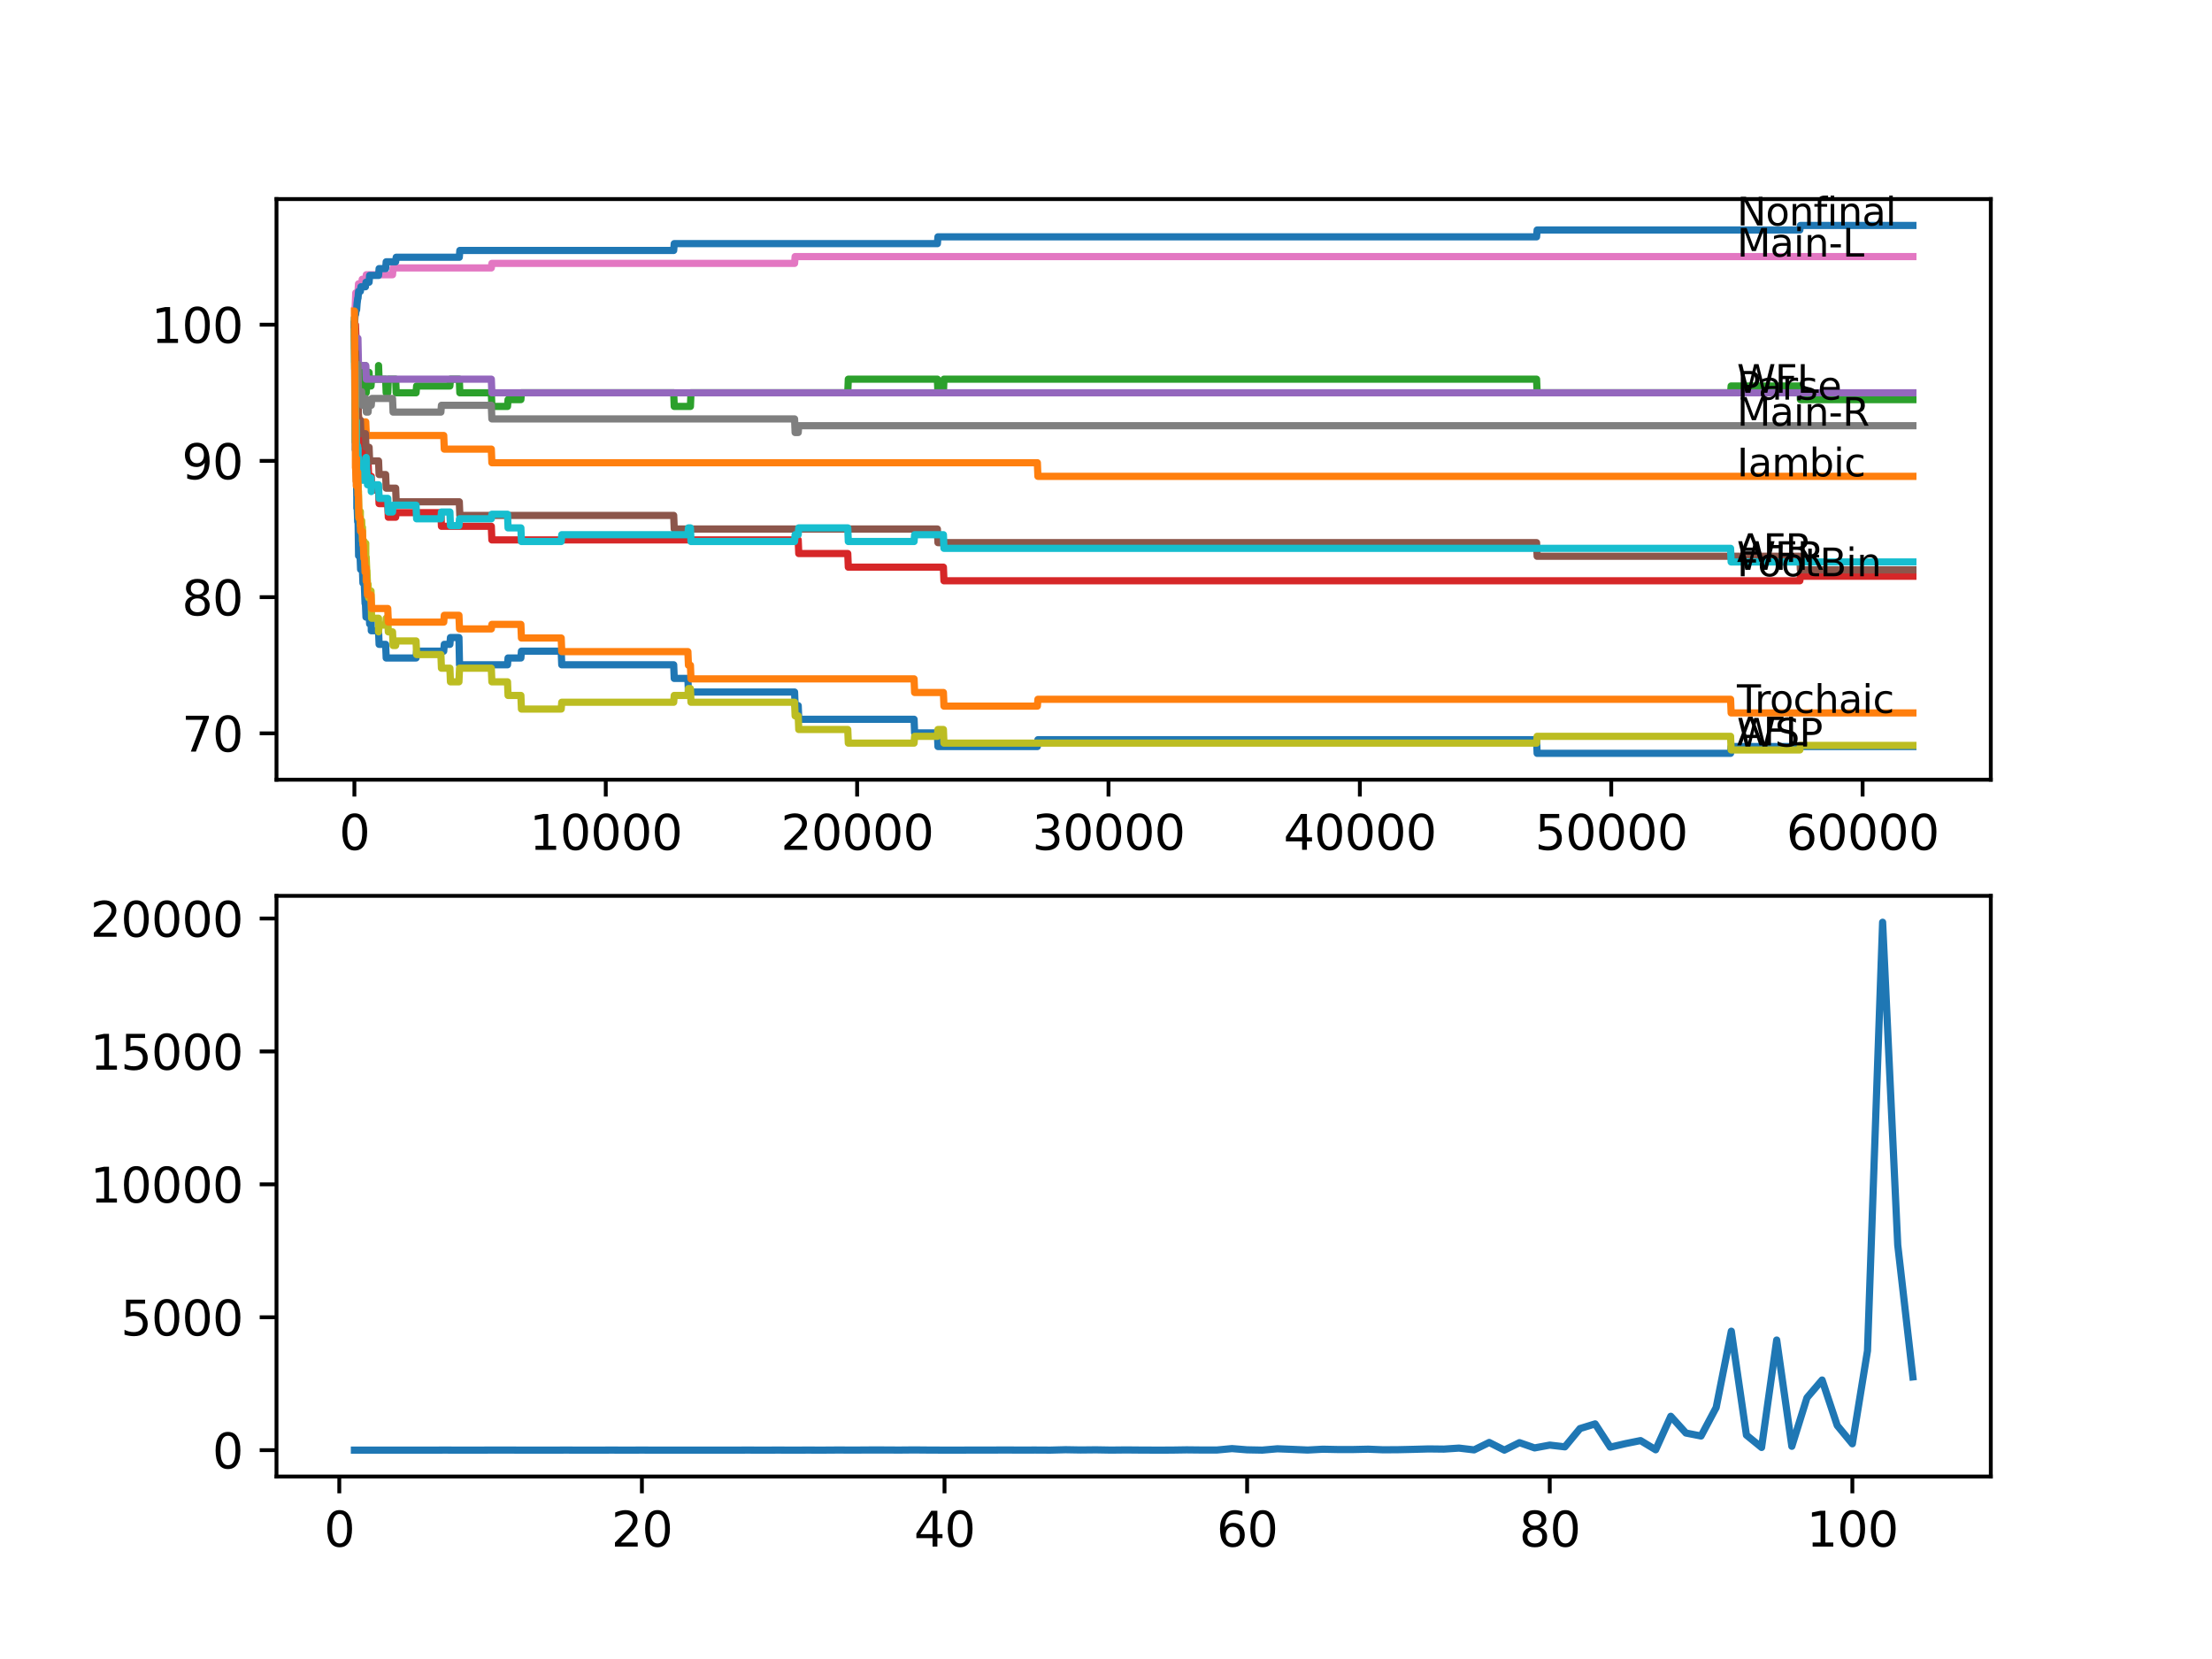 <?xml version="1.0" encoding="utf-8" standalone="no"?>
<!DOCTYPE svg PUBLIC "-//W3C//DTD SVG 1.1//EN"
  "http://www.w3.org/Graphics/SVG/1.1/DTD/svg11.dtd">
<svg xmlns:xlink="http://www.w3.org/1999/xlink" width="460.8pt" height="345.6pt" viewBox="0 0 460.8 345.6" xmlns="http://www.w3.org/2000/svg" version="1.1">
 <defs>
  <style type="text/css">*{stroke-linejoin: round; stroke-linecap: butt}</style>
 </defs>
 <g id="figure_1">
  <g id="patch_1">
   <path d="M 0 345.6 
L 460.8 345.6 
L 460.8 0 
L 0 0 
z
" style="fill: #ffffff"/>
  </g>
  <g id="axes_1">
   <g id="patch_2">
    <path d="M 57.6 162.432 
L 414.72 162.432 
L 414.72 41.472 
L 57.6 41.472 
z
" style="fill: #ffffff"/>
   </g>
   <g id="matplotlib.axis_1">
    <g id="xtick_1">
     <g id="line2d_1">
      <defs>
       <path id="m08fb69766c" d="M 0 0 
L 0 3.5 
" style="stroke: #000000; stroke-width: 0.8"/>
      </defs>
      <g>
       <use xlink:href="#m08fb69766c" x="73.827" y="162.432" style="stroke: #000000; stroke-width: 0.8"/>
      </g>
     </g>
     <g id="text_1">
      <!-- 0 -->
      <g transform="translate(70.646 177.03)scale(0.1 -0.1)">
       <defs>
        <path id="DejaVuSans-30" d="M 2034 4250 
Q 1547 4250 1301 3770 
Q 1056 3291 1056 2328 
Q 1056 1369 1301 889 
Q 1547 409 2034 409 
Q 2525 409 2770 889 
Q 3016 1369 3016 2328 
Q 3016 3291 2770 3770 
Q 2525 4250 2034 4250 
z
M 2034 4750 
Q 2819 4750 3233 4129 
Q 3647 3509 3647 2328 
Q 3647 1150 3233 529 
Q 2819 -91 2034 -91 
Q 1250 -91 836 529 
Q 422 1150 422 2328 
Q 422 3509 836 4129 
Q 1250 4750 2034 4750 
z
" transform="scale(0.016)"/>
       </defs>
       <use xlink:href="#DejaVuSans-30"/>
      </g>
     </g>
    </g>
    <g id="xtick_2">
     <g id="line2d_2">
      <g>
       <use xlink:href="#m08fb69766c" x="126.192" y="162.432" style="stroke: #000000; stroke-width: 0.8"/>
      </g>
     </g>
     <g id="text_2">
      <!-- 10000 -->
      <g transform="translate(110.286 177.03)scale(0.1 -0.1)">
       <defs>
        <path id="DejaVuSans-31" d="M 794 531 
L 1825 531 
L 1825 4091 
L 703 3866 
L 703 4441 
L 1819 4666 
L 2450 4666 
L 2450 531 
L 3481 531 
L 3481 0 
L 794 0 
L 794 531 
z
" transform="scale(0.016)"/>
       </defs>
       <use xlink:href="#DejaVuSans-31"/>
       <use xlink:href="#DejaVuSans-30" x="63.623"/>
       <use xlink:href="#DejaVuSans-30" x="127.246"/>
       <use xlink:href="#DejaVuSans-30" x="190.869"/>
       <use xlink:href="#DejaVuSans-30" x="254.492"/>
      </g>
     </g>
    </g>
    <g id="xtick_3">
     <g id="line2d_3">
      <g>
       <use xlink:href="#m08fb69766c" x="178.556" y="162.432" style="stroke: #000000; stroke-width: 0.8"/>
      </g>
     </g>
     <g id="text_3">
      <!-- 20000 -->
      <g transform="translate(162.65 177.03)scale(0.1 -0.1)">
       <defs>
        <path id="DejaVuSans-32" d="M 1228 531 
L 3431 531 
L 3431 0 
L 469 0 
L 469 531 
Q 828 903 1448 1529 
Q 2069 2156 2228 2338 
Q 2531 2678 2651 2914 
Q 2772 3150 2772 3378 
Q 2772 3750 2511 3984 
Q 2250 4219 1831 4219 
Q 1534 4219 1204 4116 
Q 875 4013 500 3803 
L 500 4441 
Q 881 4594 1212 4672 
Q 1544 4750 1819 4750 
Q 2544 4750 2975 4387 
Q 3406 4025 3406 3419 
Q 3406 3131 3298 2873 
Q 3191 2616 2906 2266 
Q 2828 2175 2409 1742 
Q 1991 1309 1228 531 
z
" transform="scale(0.016)"/>
       </defs>
       <use xlink:href="#DejaVuSans-32"/>
       <use xlink:href="#DejaVuSans-30" x="63.623"/>
       <use xlink:href="#DejaVuSans-30" x="127.246"/>
       <use xlink:href="#DejaVuSans-30" x="190.869"/>
       <use xlink:href="#DejaVuSans-30" x="254.492"/>
      </g>
     </g>
    </g>
    <g id="xtick_4">
     <g id="line2d_4">
      <g>
       <use xlink:href="#m08fb69766c" x="230.921" y="162.432" style="stroke: #000000; stroke-width: 0.8"/>
      </g>
     </g>
     <g id="text_4">
      <!-- 30000 -->
      <g transform="translate(215.015 177.03)scale(0.1 -0.1)">
       <defs>
        <path id="DejaVuSans-33" d="M 2597 2516 
Q 3050 2419 3304 2112 
Q 3559 1806 3559 1356 
Q 3559 666 3084 287 
Q 2609 -91 1734 -91 
Q 1441 -91 1130 -33 
Q 819 25 488 141 
L 488 750 
Q 750 597 1062 519 
Q 1375 441 1716 441 
Q 2309 441 2620 675 
Q 2931 909 2931 1356 
Q 2931 1769 2642 2001 
Q 2353 2234 1838 2234 
L 1294 2234 
L 1294 2753 
L 1863 2753 
Q 2328 2753 2575 2939 
Q 2822 3125 2822 3475 
Q 2822 3834 2567 4026 
Q 2313 4219 1838 4219 
Q 1578 4219 1281 4162 
Q 984 4106 628 3988 
L 628 4550 
Q 988 4650 1302 4700 
Q 1616 4750 1894 4750 
Q 2613 4750 3031 4423 
Q 3450 4097 3450 3541 
Q 3450 3153 3228 2886 
Q 3006 2619 2597 2516 
z
" transform="scale(0.016)"/>
       </defs>
       <use xlink:href="#DejaVuSans-33"/>
       <use xlink:href="#DejaVuSans-30" x="63.623"/>
       <use xlink:href="#DejaVuSans-30" x="127.246"/>
       <use xlink:href="#DejaVuSans-30" x="190.869"/>
       <use xlink:href="#DejaVuSans-30" x="254.492"/>
      </g>
     </g>
    </g>
    <g id="xtick_5">
     <g id="line2d_5">
      <g>
       <use xlink:href="#m08fb69766c" x="283.285" y="162.432" style="stroke: #000000; stroke-width: 0.8"/>
      </g>
     </g>
     <g id="text_5">
      <!-- 40000 -->
      <g transform="translate(267.379 177.03)scale(0.1 -0.1)">
       <defs>
        <path id="DejaVuSans-34" d="M 2419 4116 
L 825 1625 
L 2419 1625 
L 2419 4116 
z
M 2253 4666 
L 3047 4666 
L 3047 1625 
L 3713 1625 
L 3713 1100 
L 3047 1100 
L 3047 0 
L 2419 0 
L 2419 1100 
L 313 1100 
L 313 1709 
L 2253 4666 
z
" transform="scale(0.016)"/>
       </defs>
       <use xlink:href="#DejaVuSans-34"/>
       <use xlink:href="#DejaVuSans-30" x="63.623"/>
       <use xlink:href="#DejaVuSans-30" x="127.246"/>
       <use xlink:href="#DejaVuSans-30" x="190.869"/>
       <use xlink:href="#DejaVuSans-30" x="254.492"/>
      </g>
     </g>
    </g>
    <g id="xtick_6">
     <g id="line2d_6">
      <g>
       <use xlink:href="#m08fb69766c" x="335.65" y="162.432" style="stroke: #000000; stroke-width: 0.8"/>
      </g>
     </g>
     <g id="text_6">
      <!-- 50000 -->
      <g transform="translate(319.744 177.03)scale(0.1 -0.1)">
       <defs>
        <path id="DejaVuSans-35" d="M 691 4666 
L 3169 4666 
L 3169 4134 
L 1269 4134 
L 1269 2991 
Q 1406 3038 1543 3061 
Q 1681 3084 1819 3084 
Q 2600 3084 3056 2656 
Q 3513 2228 3513 1497 
Q 3513 744 3044 326 
Q 2575 -91 1722 -91 
Q 1428 -91 1123 -41 
Q 819 9 494 109 
L 494 744 
Q 775 591 1075 516 
Q 1375 441 1709 441 
Q 2250 441 2565 725 
Q 2881 1009 2881 1497 
Q 2881 1984 2565 2268 
Q 2250 2553 1709 2553 
Q 1456 2553 1204 2497 
Q 953 2441 691 2322 
L 691 4666 
z
" transform="scale(0.016)"/>
       </defs>
       <use xlink:href="#DejaVuSans-35"/>
       <use xlink:href="#DejaVuSans-30" x="63.623"/>
       <use xlink:href="#DejaVuSans-30" x="127.246"/>
       <use xlink:href="#DejaVuSans-30" x="190.869"/>
       <use xlink:href="#DejaVuSans-30" x="254.492"/>
      </g>
     </g>
    </g>
    <g id="xtick_7">
     <g id="line2d_7">
      <g>
       <use xlink:href="#m08fb69766c" x="388.014" y="162.432" style="stroke: #000000; stroke-width: 0.8"/>
      </g>
     </g>
     <g id="text_7">
      <!-- 60000 -->
      <g transform="translate(372.108 177.03)scale(0.1 -0.1)">
       <defs>
        <path id="DejaVuSans-36" d="M 2113 2584 
Q 1688 2584 1439 2293 
Q 1191 2003 1191 1497 
Q 1191 994 1439 701 
Q 1688 409 2113 409 
Q 2538 409 2786 701 
Q 3034 994 3034 1497 
Q 3034 2003 2786 2293 
Q 2538 2584 2113 2584 
z
M 3366 4563 
L 3366 3988 
Q 3128 4100 2886 4159 
Q 2644 4219 2406 4219 
Q 1781 4219 1451 3797 
Q 1122 3375 1075 2522 
Q 1259 2794 1537 2939 
Q 1816 3084 2150 3084 
Q 2853 3084 3261 2657 
Q 3669 2231 3669 1497 
Q 3669 778 3244 343 
Q 2819 -91 2113 -91 
Q 1303 -91 875 529 
Q 447 1150 447 2328 
Q 447 3434 972 4092 
Q 1497 4750 2381 4750 
Q 2619 4750 2861 4703 
Q 3103 4656 3366 4563 
z
" transform="scale(0.016)"/>
       </defs>
       <use xlink:href="#DejaVuSans-36"/>
       <use xlink:href="#DejaVuSans-30" x="63.623"/>
       <use xlink:href="#DejaVuSans-30" x="127.246"/>
       <use xlink:href="#DejaVuSans-30" x="190.869"/>
       <use xlink:href="#DejaVuSans-30" x="254.492"/>
      </g>
     </g>
    </g>
   </g>
   <g id="matplotlib.axis_2">
    <g id="ytick_1">
     <g id="line2d_8">
      <defs>
       <path id="m3c317ad5a7" d="M 0 0 
L -3.5 0 
" style="stroke: #000000; stroke-width: 0.8"/>
      </defs>
      <g>
       <use xlink:href="#m3c317ad5a7" x="57.6" y="152.772" style="stroke: #000000; stroke-width: 0.8"/>
      </g>
     </g>
     <g id="text_8">
      <!-- 70 -->
      <g transform="translate(37.875 156.571)scale(0.1 -0.1)">
       <defs>
        <path id="DejaVuSans-37" d="M 525 4666 
L 3525 4666 
L 3525 4397 
L 1831 0 
L 1172 0 
L 2766 4134 
L 525 4134 
L 525 4666 
z
" transform="scale(0.016)"/>
       </defs>
       <use xlink:href="#DejaVuSans-37"/>
       <use xlink:href="#DejaVuSans-30" x="63.623"/>
      </g>
     </g>
    </g>
    <g id="ytick_2">
     <g id="line2d_9">
      <g>
       <use xlink:href="#m3c317ad5a7" x="57.6" y="124.394" style="stroke: #000000; stroke-width: 0.8"/>
      </g>
     </g>
     <g id="text_9">
      <!-- 80 -->
      <g transform="translate(37.875 128.193)scale(0.1 -0.1)">
       <defs>
        <path id="DejaVuSans-38" d="M 2034 2216 
Q 1584 2216 1326 1975 
Q 1069 1734 1069 1313 
Q 1069 891 1326 650 
Q 1584 409 2034 409 
Q 2484 409 2743 651 
Q 3003 894 3003 1313 
Q 3003 1734 2745 1975 
Q 2488 2216 2034 2216 
z
M 1403 2484 
Q 997 2584 770 2862 
Q 544 3141 544 3541 
Q 544 4100 942 4425 
Q 1341 4750 2034 4750 
Q 2731 4750 3128 4425 
Q 3525 4100 3525 3541 
Q 3525 3141 3298 2862 
Q 3072 2584 2669 2484 
Q 3125 2378 3379 2068 
Q 3634 1759 3634 1313 
Q 3634 634 3220 271 
Q 2806 -91 2034 -91 
Q 1263 -91 848 271 
Q 434 634 434 1313 
Q 434 1759 690 2068 
Q 947 2378 1403 2484 
z
M 1172 3481 
Q 1172 3119 1398 2916 
Q 1625 2713 2034 2713 
Q 2441 2713 2670 2916 
Q 2900 3119 2900 3481 
Q 2900 3844 2670 4047 
Q 2441 4250 2034 4250 
Q 1625 4250 1398 4047 
Q 1172 3844 1172 3481 
z
" transform="scale(0.016)"/>
       </defs>
       <use xlink:href="#DejaVuSans-38"/>
       <use xlink:href="#DejaVuSans-30" x="63.623"/>
      </g>
     </g>
    </g>
    <g id="ytick_3">
     <g id="line2d_10">
      <g>
       <use xlink:href="#m3c317ad5a7" x="57.6" y="96.016" style="stroke: #000000; stroke-width: 0.8"/>
      </g>
     </g>
     <g id="text_10">
      <!-- 90 -->
      <g transform="translate(37.875 99.816)scale(0.1 -0.1)">
       <defs>
        <path id="DejaVuSans-39" d="M 703 97 
L 703 672 
Q 941 559 1184 500 
Q 1428 441 1663 441 
Q 2288 441 2617 861 
Q 2947 1281 2994 2138 
Q 2813 1869 2534 1725 
Q 2256 1581 1919 1581 
Q 1219 1581 811 2004 
Q 403 2428 403 3163 
Q 403 3881 828 4315 
Q 1253 4750 1959 4750 
Q 2769 4750 3195 4129 
Q 3622 3509 3622 2328 
Q 3622 1225 3098 567 
Q 2575 -91 1691 -91 
Q 1453 -91 1209 -44 
Q 966 3 703 97 
z
M 1959 2075 
Q 2384 2075 2632 2365 
Q 2881 2656 2881 3163 
Q 2881 3666 2632 3958 
Q 2384 4250 1959 4250 
Q 1534 4250 1286 3958 
Q 1038 3666 1038 3163 
Q 1038 2656 1286 2365 
Q 1534 2075 1959 2075 
z
" transform="scale(0.016)"/>
       </defs>
       <use xlink:href="#DejaVuSans-39"/>
       <use xlink:href="#DejaVuSans-30" x="63.623"/>
      </g>
     </g>
    </g>
    <g id="ytick_4">
     <g id="line2d_11">
      <g>
       <use xlink:href="#m3c317ad5a7" x="57.6" y="67.639" style="stroke: #000000; stroke-width: 0.8"/>
      </g>
     </g>
     <g id="text_11">
      <!-- 100 -->
      <g transform="translate(31.512 71.438)scale(0.1 -0.1)">
       <use xlink:href="#DejaVuSans-31"/>
       <use xlink:href="#DejaVuSans-30" x="63.623"/>
       <use xlink:href="#DejaVuSans-30" x="127.246"/>
      </g>
     </g>
    </g>
   </g>
   <g id="line2d_12">
    <path d="M 73.833 67.639 
L 73.985 92.233 
L 73.99 92.233 
L 74.042 90.814 
L 74.006 93.652 
L 74.084 93.652 
L 74.199 96.489 
L 74.205 96.489 
L 74.325 103.584 
L 74.33 103.016 
L 74.335 105.854 
L 74.414 105.854 
L 74.508 108.692 
L 74.524 107.273 
L 74.576 107.273 
L 74.702 115.786 
L 75.006 115.786 
L 75.121 118.624 
L 75.493 118.624 
L 75.608 121.462 
L 75.697 121.462 
L 75.812 120.043 
L 75.817 120.043 
L 75.933 122.881 
L 75.938 122.881 
L 76.053 125.718 
L 76.126 125.718 
L 76.241 128.556 
L 76.283 128.556 
L 76.399 127.137 
L 76.886 127.137 
L 77.001 129.975 
L 77.289 129.975 
L 77.341 128.556 
L 77.346 131.394 
L 77.394 131.394 
L 78.86 131.394 
L 78.975 134.232 
L 80.336 134.232 
L 80.452 137.069 
L 86.672 137.069 
L 86.788 135.651 
L 92.438 135.651 
L 92.553 134.232 
L 93.721 134.232 
L 93.836 132.813 
L 95.606 132.813 
L 95.726 138.488 
L 105.723 138.488 
L 105.838 137.069 
L 108.508 137.069 
L 108.624 135.651 
L 116.908 135.651 
L 117.023 138.488 
L 140.341 138.488 
L 140.456 141.326 
L 143.299 141.326 
L 143.415 144.164 
L 165.523 144.164 
L 165.638 147.002 
L 166.282 147.002 
L 166.397 149.839 
L 190.417 149.839 
L 190.532 152.677 
L 195.276 152.677 
L 195.392 155.515 
L 216.102 155.515 
L 216.217 154.096 
L 320.098 154.096 
L 320.213 156.934 
L 360.513 156.934 
L 360.628 155.515 
L 398.487 155.515 
L 398.487 155.515 
" clip-path="url(#pc72d52ccf9)" style="fill: none; stroke: #1f77b4; stroke-width: 1.5; stroke-linecap: square"/>
   </g>
   <g id="line2d_13">
    <path d="M 73.833 70.476 
L 73.838 70.476 
L 73.854 67.639 
L 73.911 73.787 
L 73.937 72.368 
L 74.011 82.773 
L 74.053 77.098 
L 74.115 77.098 
L 74.22 82.773 
L 74.231 81.355 
L 74.246 81.355 
L 74.325 87.03 
L 74.367 86.462 
L 74.445 86.462 
L 74.519 89.3 
L 74.555 86.462 
L 74.561 86.462 
L 74.65 89.3 
L 74.671 86.462 
L 74.676 86.462 
L 74.791 89.3 
L 75.697 89.3 
L 75.812 87.881 
L 76.194 87.881 
L 76.31 90.719 
L 92.438 90.719 
L 92.553 93.557 
L 102.35 93.557 
L 102.466 96.395 
L 216.102 96.395 
L 216.217 99.232 
L 398.487 99.232 
L 398.487 99.232 
" clip-path="url(#pc72d52ccf9)" style="fill: none; stroke: #ff7f0e; stroke-width: 1.5; stroke-linecap: square"/>
   </g>
   <g id="line2d_14">
    <path d="M 73.833 67.639 
L 73.948 71.895 
L 73.958 71.895 
L 73.985 76.152 
L 74.053 69.058 
L 74.063 69.058 
L 74.074 69.058 
L 74.194 74.733 
L 74.205 74.733 
L 74.225 77.571 
L 74.236 71.895 
L 74.309 71.895 
L 74.325 71.895 
L 74.445 77.571 
L 74.508 77.571 
L 74.561 76.152 
L 74.587 81.827 
L 74.613 78.99 
L 74.676 78.99 
L 74.702 81.827 
L 74.786 78.99 
L 75.069 78.99 
L 75.074 76.152 
L 75.178 78.99 
L 75.514 78.99 
L 75.629 76.152 
L 76.126 76.152 
L 76.247 81.827 
L 76.283 81.827 
L 76.399 80.409 
L 76.44 80.409 
L 76.556 77.571 
L 76.886 77.571 
L 77.001 80.409 
L 77.289 80.409 
L 77.404 78.99 
L 78.854 78.99 
L 78.86 76.152 
L 78.964 78.99 
L 80.336 78.99 
L 80.452 81.827 
L 80.776 81.827 
L 80.891 78.99 
L 82.421 78.99 
L 82.536 81.827 
L 86.672 81.827 
L 86.788 80.409 
L 93.721 80.409 
L 93.836 78.99 
L 95.679 78.99 
L 95.794 81.827 
L 102.35 81.827 
L 102.466 84.665 
L 105.723 84.665 
L 105.838 83.246 
L 108.508 83.246 
L 108.624 81.827 
L 140.341 81.827 
L 140.456 84.665 
L 143.828 84.665 
L 143.944 81.827 
L 176.603 81.827 
L 176.718 78.99 
L 195.276 78.99 
L 195.392 81.827 
L 196.528 81.827 
L 196.643 78.99 
L 320.098 78.99 
L 320.213 81.827 
L 360.513 81.827 
L 360.628 80.409 
L 374.939 80.409 
L 375.054 83.246 
L 398.487 83.246 
L 398.487 83.246 
" clip-path="url(#pc72d52ccf9)" style="fill: none; stroke: #2ca02c; stroke-width: 1.5; stroke-linecap: square"/>
   </g>
   <g id="line2d_15">
    <path d="M 73.833 67.639 
L 74.047 67.639 
L 74.163 70.476 
L 74.225 70.476 
L 74.356 81.26 
L 74.561 81.26 
L 74.686 89.773 
L 75.069 89.773 
L 75.074 92.611 
L 75.178 91.665 
L 75.341 91.665 
L 75.456 90.719 
L 75.514 90.719 
L 75.629 93.557 
L 75.817 93.557 
L 75.933 96.395 
L 76.681 96.395 
L 76.797 99.232 
L 77.341 99.232 
L 77.456 102.07 
L 78.854 102.07 
L 78.97 104.908 
L 80.776 104.908 
L 80.891 107.746 
L 82.421 107.746 
L 82.536 106.8 
L 91.846 106.8 
L 91.961 109.638 
L 102.35 109.638 
L 102.466 112.475 
L 166.282 112.475 
L 166.397 115.313 
L 176.603 115.313 
L 176.718 118.151 
L 196.528 118.151 
L 196.643 120.989 
L 374.939 120.989 
L 375.054 120.043 
L 398.487 120.043 
L 398.487 120.043 
" clip-path="url(#pc72d52ccf9)" style="fill: none; stroke: #d62728; stroke-width: 1.5; stroke-linecap: square"/>
   </g>
   <g id="line2d_16">
    <path d="M 73.833 67.639 
L 73.869 67.639 
L 73.985 70.476 
L 74.561 70.476 
L 74.681 76.152 
L 76.194 76.152 
L 76.31 78.99 
L 102.35 78.99 
L 102.466 81.827 
L 398.487 81.827 
L 398.487 81.827 
" clip-path="url(#pc72d52ccf9)" style="fill: none; stroke: #9467bd; stroke-width: 1.5; stroke-linecap: square"/>
   </g>
   <g id="line2d_17">
    <path d="M 73.833 67.639 
L 73.848 67.639 
L 73.969 73.314 
L 74.074 73.314 
L 74.189 76.152 
L 74.288 76.152 
L 74.409 81.827 
L 74.414 81.827 
L 74.529 84.665 
L 74.582 84.665 
L 74.697 87.503 
L 75.074 87.503 
L 75.189 90.341 
L 76.126 90.341 
L 76.241 93.179 
L 76.886 93.179 
L 77.001 96.016 
L 78.86 96.016 
L 78.975 98.854 
L 80.336 98.854 
L 80.452 101.692 
L 82.421 101.692 
L 82.536 104.53 
L 95.679 104.53 
L 95.794 107.367 
L 140.341 107.367 
L 140.456 110.205 
L 195.276 110.205 
L 195.392 113.043 
L 320.098 113.043 
L 320.213 115.881 
L 374.939 115.881 
L 375.054 118.718 
L 398.487 118.718 
L 398.487 118.718 
" clip-path="url(#pc72d52ccf9)" style="fill: none; stroke: #8c564b; stroke-width: 1.5; stroke-linecap: square"/>
   </g>
   <g id="line2d_18">
    <path d="M 73.833 67.639 
L 73.854 67.639 
L 73.974 63.855 
L 73.995 63.855 
L 74.11 61.017 
L 74.561 61.017 
L 74.681 59.125 
L 75.341 59.125 
L 75.456 58.179 
L 76.194 58.179 
L 76.31 57.233 
L 81.771 57.233 
L 81.886 55.815 
L 102.35 55.815 
L 102.466 54.869 
L 165.523 54.869 
L 165.638 53.45 
L 398.487 53.45 
L 398.487 53.45 
" clip-path="url(#pc72d52ccf9)" style="fill: none; stroke: #e377c2; stroke-width: 1.5; stroke-linecap: square"/>
   </g>
   <g id="line2d_19">
    <path d="M 73.833 67.639 
L 73.848 67.639 
L 73.854 66.929 
L 73.88 72.605 
L 73.906 72.605 
L 74.021 77.334 
L 74.33 77.334 
L 74.445 75.915 
L 74.561 75.915 
L 74.681 81.591 
L 75.341 81.591 
L 75.456 84.429 
L 75.817 84.429 
L 75.933 83.01 
L 76.194 83.01 
L 76.31 85.848 
L 76.681 85.848 
L 76.797 84.429 
L 77.341 84.429 
L 77.456 83.01 
L 81.771 83.01 
L 81.886 85.848 
L 91.846 85.848 
L 91.961 84.429 
L 102.35 84.429 
L 102.466 87.267 
L 165.523 87.267 
L 165.638 90.104 
L 166.282 90.104 
L 166.397 88.685 
L 398.487 88.685 
L 398.487 88.685 
" clip-path="url(#pc72d52ccf9)" style="fill: none; stroke: #7f7f7f; stroke-width: 1.5; stroke-linecap: square"/>
   </g>
   <g id="line2d_20">
    <path d="M 73.833 67.639 
L 73.838 66.22 
L 73.885 76.861 
L 73.911 75.442 
L 73.917 75.442 
L 74.058 91.996 
L 74.074 91.996 
L 74.199 88.685 
L 74.205 88.685 
L 74.225 87.739 
L 74.236 93.415 
L 74.294 92.469 
L 74.304 92.469 
L 74.414 97.577 
L 74.419 96.631 
L 74.508 96.631 
L 74.629 102.307 
L 74.676 102.307 
L 74.796 107.982 
L 75.006 107.982 
L 75.069 106.563 
L 75.074 109.401 
L 75.11 108.455 
L 75.341 108.455 
L 75.456 111.293 
L 75.493 111.293 
L 75.514 109.874 
L 75.519 112.712 
L 75.597 112.712 
L 75.817 112.712 
L 75.933 115.55 
L 75.938 115.55 
L 76.053 114.131 
L 76.126 114.131 
L 76.194 113.185 
L 76.2 116.023 
L 76.226 116.023 
L 76.283 116.023 
L 76.399 118.86 
L 76.44 118.86 
L 76.556 121.698 
L 76.681 121.698 
L 76.797 124.536 
L 76.886 124.536 
L 77.001 123.117 
L 77.289 123.117 
L 77.409 128.793 
L 78.854 128.793 
L 78.86 131.63 
L 78.964 130.211 
L 80.336 130.211 
L 80.452 128.793 
L 80.776 128.793 
L 80.891 131.63 
L 81.771 131.63 
L 81.886 134.468 
L 82.421 134.468 
L 82.536 133.522 
L 86.672 133.522 
L 86.788 136.36 
L 91.846 136.36 
L 91.961 139.198 
L 93.721 139.198 
L 93.836 142.036 
L 95.606 142.036 
L 95.726 139.198 
L 102.35 139.198 
L 102.466 142.036 
L 105.723 142.036 
L 105.838 144.873 
L 108.508 144.873 
L 108.624 147.711 
L 116.908 147.711 
L 117.023 146.292 
L 140.341 146.292 
L 140.456 144.873 
L 143.299 144.873 
L 143.415 143.454 
L 143.828 143.454 
L 143.944 146.292 
L 165.523 146.292 
L 165.638 149.13 
L 166.282 149.13 
L 166.397 151.968 
L 176.603 151.968 
L 176.718 154.805 
L 190.417 154.805 
L 190.532 153.387 
L 195.276 153.387 
L 195.392 151.968 
L 196.528 151.968 
L 196.643 154.805 
L 320.098 154.805 
L 320.213 153.387 
L 360.513 153.387 
L 360.628 156.224 
L 374.939 156.224 
L 375.054 155.278 
L 398.487 155.278 
L 398.487 155.278 
" clip-path="url(#pc72d52ccf9)" style="fill: none; stroke: #bcbd22; stroke-width: 1.5; stroke-linecap: square"/>
   </g>
   <g id="line2d_21">
    <path d="M 73.833 67.639 
L 73.838 66.22 
L 73.885 75.442 
L 73.911 75.442 
L 73.917 75.442 
L 74.058 91.996 
L 74.074 91.996 
L 74.199 88.685 
L 74.205 88.685 
L 74.225 87.739 
L 74.236 93.415 
L 74.294 92.469 
L 74.304 92.469 
L 74.33 95.307 
L 74.414 93.888 
L 74.508 92.942 
L 74.513 95.78 
L 74.561 95.78 
L 74.592 93.415 
L 74.597 96.253 
L 74.665 96.253 
L 74.676 96.253 
L 74.702 95.307 
L 74.707 98.145 
L 74.775 98.145 
L 75.006 98.145 
L 75.069 96.726 
L 75.074 99.564 
L 75.11 99.564 
L 75.341 99.564 
L 75.456 98.618 
L 75.493 98.618 
L 75.514 97.199 
L 75.519 100.037 
L 75.597 100.037 
L 75.817 100.037 
L 75.933 98.618 
L 75.938 98.618 
L 76.053 97.199 
L 76.126 97.199 
L 76.247 95.307 
L 76.283 95.307 
L 76.399 98.145 
L 76.44 98.145 
L 76.556 100.982 
L 76.681 100.982 
L 76.797 99.564 
L 77.289 99.564 
L 77.341 102.401 
L 77.399 100.982 
L 78.854 100.982 
L 78.97 103.82 
L 80.776 103.82 
L 80.891 106.658 
L 81.771 106.658 
L 81.886 105.239 
L 86.672 105.239 
L 86.788 108.077 
L 91.846 108.077 
L 91.961 106.658 
L 93.721 106.658 
L 93.836 109.496 
L 95.606 109.496 
L 95.721 108.077 
L 102.35 108.077 
L 102.466 107.131 
L 105.723 107.131 
L 105.838 109.969 
L 108.508 109.969 
L 108.624 112.806 
L 116.908 112.806 
L 117.023 111.388 
L 143.299 111.388 
L 143.415 109.969 
L 143.828 109.969 
L 143.944 112.806 
L 165.523 112.806 
L 165.638 111.388 
L 166.282 111.388 
L 166.397 109.969 
L 176.603 109.969 
L 176.718 112.806 
L 190.417 112.806 
L 190.532 111.388 
L 196.528 111.388 
L 196.643 114.225 
L 360.513 114.225 
L 360.628 117.063 
L 398.487 117.063 
L 398.487 117.063 
" clip-path="url(#pc72d52ccf9)" style="fill: none; stroke: #17becf; stroke-width: 1.5; stroke-linecap: square"/>
   </g>
   <g id="line2d_22">
    <path d="M 73.833 67.639 
L 73.848 67.639 
L 73.974 65.51 
L 74.074 65.51 
L 74.189 64.564 
L 74.288 64.564 
L 74.403 63.051 
L 74.414 63.051 
L 74.529 62.105 
L 74.582 62.105 
L 74.697 60.686 
L 75.074 60.686 
L 75.189 59.74 
L 76.126 59.74 
L 76.241 58.794 
L 76.886 58.794 
L 77.001 57.375 
L 78.86 57.375 
L 78.975 55.956 
L 80.336 55.956 
L 80.452 54.538 
L 82.421 54.538 
L 82.536 53.592 
L 95.679 53.592 
L 95.794 52.173 
L 140.341 52.173 
L 140.456 50.754 
L 195.276 50.754 
L 195.392 49.335 
L 320.098 49.335 
L 320.213 47.916 
L 374.939 47.916 
L 375.054 46.97 
L 398.487 46.97 
L 398.487 46.97 
" clip-path="url(#pc72d52ccf9)" style="fill: none; stroke: #1f77b4; stroke-width: 1.5; stroke-linecap: square"/>
   </g>
   <g id="line2d_23">
    <path d="M 73.833 64.801 
L 73.838 64.801 
L 73.99 87.03 
L 74 87.03 
L 74.011 86.084 
L 74.047 97.435 
L 74.053 97.435 
L 74.084 97.435 
L 74.163 100.273 
L 74.194 99.327 
L 74.205 99.327 
L 74.288 95.543 
L 74.225 101.219 
L 74.32 98.381 
L 74.325 98.381 
L 74.44 101.219 
L 74.445 101.219 
L 74.519 98.381 
L 74.555 101.219 
L 74.561 101.219 
L 74.576 100.273 
L 74.582 103.111 
L 74.65 103.111 
L 74.765 107.84 
L 75.006 107.84 
L 75.121 110.678 
L 75.493 110.678 
L 75.608 113.516 
L 75.697 113.516 
L 75.812 116.354 
L 75.938 116.354 
L 76.053 119.191 
L 76.194 119.191 
L 76.283 118.246 
L 76.289 121.083 
L 76.294 121.083 
L 76.44 121.083 
L 76.556 123.921 
L 77.289 123.921 
L 77.404 126.759 
L 80.776 126.759 
L 80.891 129.597 
L 92.438 129.597 
L 92.553 128.178 
L 95.606 128.178 
L 95.721 131.016 
L 102.35 131.016 
L 102.466 130.07 
L 108.508 130.07 
L 108.624 132.907 
L 116.908 132.907 
L 117.023 135.745 
L 143.299 135.745 
L 143.415 138.583 
L 143.828 138.583 
L 143.944 141.421 
L 190.417 141.421 
L 190.532 144.258 
L 196.528 144.258 
L 196.643 147.096 
L 216.102 147.096 
L 216.217 145.677 
L 360.513 145.677 
L 360.628 148.515 
L 398.487 148.515 
L 398.487 148.515 
" clip-path="url(#pc72d52ccf9)" style="fill: none; stroke: #ff7f0e; stroke-width: 1.5; stroke-linecap: square"/>
   </g>
   <g id="patch_3">
    <path d="M 57.6 162.432 
L 57.6 41.472 
" style="fill: none; stroke: #000000; stroke-width: 0.8; stroke-linejoin: miter; stroke-linecap: square"/>
   </g>
   <g id="patch_4">
    <path d="M 414.72 162.432 
L 414.72 41.472 
" style="fill: none; stroke: #000000; stroke-width: 0.8; stroke-linejoin: miter; stroke-linecap: square"/>
   </g>
   <g id="patch_5">
    <path d="M 57.6 162.432 
L 414.72 162.432 
" style="fill: none; stroke: #000000; stroke-width: 0.8; stroke-linejoin: miter; stroke-linecap: square"/>
   </g>
   <g id="patch_6">
    <path d="M 57.6 41.472 
L 414.72 41.472 
" style="fill: none; stroke: #000000; stroke-width: 0.8; stroke-linejoin: miter; stroke-linecap: square"/>
   </g>
   <g id="text_12">
    <!-- WSP -->
    <g transform="translate(361.832 155.515)scale(0.08 -0.08)">
     <defs>
      <path id="DejaVuSans-57" d="M 213 4666 
L 850 4666 
L 1831 722 
L 2809 4666 
L 3519 4666 
L 4500 722 
L 5478 4666 
L 6119 4666 
L 4947 0 
L 4153 0 
L 3169 4050 
L 2175 0 
L 1381 0 
L 213 4666 
z
" transform="scale(0.016)"/>
      <path id="DejaVuSans-53" d="M 3425 4513 
L 3425 3897 
Q 3066 4069 2747 4153 
Q 2428 4238 2131 4238 
Q 1616 4238 1336 4038 
Q 1056 3838 1056 3469 
Q 1056 3159 1242 3001 
Q 1428 2844 1947 2747 
L 2328 2669 
Q 3034 2534 3370 2195 
Q 3706 1856 3706 1288 
Q 3706 609 3251 259 
Q 2797 -91 1919 -91 
Q 1588 -91 1214 -16 
Q 841 59 441 206 
L 441 856 
Q 825 641 1194 531 
Q 1563 422 1919 422 
Q 2459 422 2753 634 
Q 3047 847 3047 1241 
Q 3047 1584 2836 1778 
Q 2625 1972 2144 2069 
L 1759 2144 
Q 1053 2284 737 2584 
Q 422 2884 422 3419 
Q 422 4038 858 4394 
Q 1294 4750 2059 4750 
Q 2388 4750 2728 4690 
Q 3069 4631 3425 4513 
z
" transform="scale(0.016)"/>
      <path id="DejaVuSans-50" d="M 1259 4147 
L 1259 2394 
L 2053 2394 
Q 2494 2394 2734 2622 
Q 2975 2850 2975 3272 
Q 2975 3691 2734 3919 
Q 2494 4147 2053 4147 
L 1259 4147 
z
M 628 4666 
L 2053 4666 
Q 2838 4666 3239 4311 
Q 3641 3956 3641 3272 
Q 3641 2581 3239 2228 
Q 2838 1875 2053 1875 
L 1259 1875 
L 1259 0 
L 628 0 
L 628 4666 
z
" transform="scale(0.016)"/>
     </defs>
     <use xlink:href="#DejaVuSans-57"/>
     <use xlink:href="#DejaVuSans-53" x="98.877"/>
     <use xlink:href="#DejaVuSans-50" x="162.354"/>
    </g>
   </g>
   <g id="text_13">
    <!-- Iambic -->
    <g transform="translate(361.832 99.232)scale(0.08 -0.08)">
     <defs>
      <path id="DejaVuSans-49" d="M 628 4666 
L 1259 4666 
L 1259 0 
L 628 0 
L 628 4666 
z
" transform="scale(0.016)"/>
      <path id="DejaVuSans-61" d="M 2194 1759 
Q 1497 1759 1228 1600 
Q 959 1441 959 1056 
Q 959 750 1161 570 
Q 1363 391 1709 391 
Q 2188 391 2477 730 
Q 2766 1069 2766 1631 
L 2766 1759 
L 2194 1759 
z
M 3341 1997 
L 3341 0 
L 2766 0 
L 2766 531 
Q 2569 213 2275 61 
Q 1981 -91 1556 -91 
Q 1019 -91 701 211 
Q 384 513 384 1019 
Q 384 1609 779 1909 
Q 1175 2209 1959 2209 
L 2766 2209 
L 2766 2266 
Q 2766 2663 2505 2880 
Q 2244 3097 1772 3097 
Q 1472 3097 1187 3025 
Q 903 2953 641 2809 
L 641 3341 
Q 956 3463 1253 3523 
Q 1550 3584 1831 3584 
Q 2591 3584 2966 3190 
Q 3341 2797 3341 1997 
z
" transform="scale(0.016)"/>
      <path id="DejaVuSans-6d" d="M 3328 2828 
Q 3544 3216 3844 3400 
Q 4144 3584 4550 3584 
Q 5097 3584 5394 3201 
Q 5691 2819 5691 2113 
L 5691 0 
L 5113 0 
L 5113 2094 
Q 5113 2597 4934 2840 
Q 4756 3084 4391 3084 
Q 3944 3084 3684 2787 
Q 3425 2491 3425 1978 
L 3425 0 
L 2847 0 
L 2847 2094 
Q 2847 2600 2669 2842 
Q 2491 3084 2119 3084 
Q 1678 3084 1418 2786 
Q 1159 2488 1159 1978 
L 1159 0 
L 581 0 
L 581 3500 
L 1159 3500 
L 1159 2956 
Q 1356 3278 1631 3431 
Q 1906 3584 2284 3584 
Q 2666 3584 2933 3390 
Q 3200 3197 3328 2828 
z
" transform="scale(0.016)"/>
      <path id="DejaVuSans-62" d="M 3116 1747 
Q 3116 2381 2855 2742 
Q 2594 3103 2138 3103 
Q 1681 3103 1420 2742 
Q 1159 2381 1159 1747 
Q 1159 1113 1420 752 
Q 1681 391 2138 391 
Q 2594 391 2855 752 
Q 3116 1113 3116 1747 
z
M 1159 2969 
Q 1341 3281 1617 3432 
Q 1894 3584 2278 3584 
Q 2916 3584 3314 3078 
Q 3713 2572 3713 1747 
Q 3713 922 3314 415 
Q 2916 -91 2278 -91 
Q 1894 -91 1617 61 
Q 1341 213 1159 525 
L 1159 0 
L 581 0 
L 581 4863 
L 1159 4863 
L 1159 2969 
z
" transform="scale(0.016)"/>
      <path id="DejaVuSans-69" d="M 603 3500 
L 1178 3500 
L 1178 0 
L 603 0 
L 603 3500 
z
M 603 4863 
L 1178 4863 
L 1178 4134 
L 603 4134 
L 603 4863 
z
" transform="scale(0.016)"/>
      <path id="DejaVuSans-63" d="M 3122 3366 
L 3122 2828 
Q 2878 2963 2633 3030 
Q 2388 3097 2138 3097 
Q 1578 3097 1268 2742 
Q 959 2388 959 1747 
Q 959 1106 1268 751 
Q 1578 397 2138 397 
Q 2388 397 2633 464 
Q 2878 531 3122 666 
L 3122 134 
Q 2881 22 2623 -34 
Q 2366 -91 2075 -91 
Q 1284 -91 818 406 
Q 353 903 353 1747 
Q 353 2603 823 3093 
Q 1294 3584 2113 3584 
Q 2378 3584 2631 3529 
Q 2884 3475 3122 3366 
z
" transform="scale(0.016)"/>
     </defs>
     <use xlink:href="#DejaVuSans-49"/>
     <use xlink:href="#DejaVuSans-61" x="29.492"/>
     <use xlink:href="#DejaVuSans-6d" x="90.771"/>
     <use xlink:href="#DejaVuSans-62" x="188.184"/>
     <use xlink:href="#DejaVuSans-69" x="251.66"/>
     <use xlink:href="#DejaVuSans-63" x="279.443"/>
    </g>
   </g>
   <g id="text_14">
    <!-- Parse -->
    <g transform="translate(361.832 83.246)scale(0.08 -0.08)">
     <defs>
      <path id="DejaVuSans-72" d="M 2631 2963 
Q 2534 3019 2420 3045 
Q 2306 3072 2169 3072 
Q 1681 3072 1420 2755 
Q 1159 2438 1159 1844 
L 1159 0 
L 581 0 
L 581 3500 
L 1159 3500 
L 1159 2956 
Q 1341 3275 1631 3429 
Q 1922 3584 2338 3584 
Q 2397 3584 2469 3576 
Q 2541 3569 2628 3553 
L 2631 2963 
z
" transform="scale(0.016)"/>
      <path id="DejaVuSans-73" d="M 2834 3397 
L 2834 2853 
Q 2591 2978 2328 3040 
Q 2066 3103 1784 3103 
Q 1356 3103 1142 2972 
Q 928 2841 928 2578 
Q 928 2378 1081 2264 
Q 1234 2150 1697 2047 
L 1894 2003 
Q 2506 1872 2764 1633 
Q 3022 1394 3022 966 
Q 3022 478 2636 193 
Q 2250 -91 1575 -91 
Q 1294 -91 989 -36 
Q 684 19 347 128 
L 347 722 
Q 666 556 975 473 
Q 1284 391 1588 391 
Q 1994 391 2212 530 
Q 2431 669 2431 922 
Q 2431 1156 2273 1281 
Q 2116 1406 1581 1522 
L 1381 1569 
Q 847 1681 609 1914 
Q 372 2147 372 2553 
Q 372 3047 722 3315 
Q 1072 3584 1716 3584 
Q 2034 3584 2315 3537 
Q 2597 3491 2834 3397 
z
" transform="scale(0.016)"/>
      <path id="DejaVuSans-65" d="M 3597 1894 
L 3597 1613 
L 953 1613 
Q 991 1019 1311 708 
Q 1631 397 2203 397 
Q 2534 397 2845 478 
Q 3156 559 3463 722 
L 3463 178 
Q 3153 47 2828 -22 
Q 2503 -91 2169 -91 
Q 1331 -91 842 396 
Q 353 884 353 1716 
Q 353 2575 817 3079 
Q 1281 3584 2069 3584 
Q 2775 3584 3186 3129 
Q 3597 2675 3597 1894 
z
M 3022 2063 
Q 3016 2534 2758 2815 
Q 2500 3097 2075 3097 
Q 1594 3097 1305 2825 
Q 1016 2553 972 2059 
L 3022 2063 
z
" transform="scale(0.016)"/>
     </defs>
     <use xlink:href="#DejaVuSans-50"/>
     <use xlink:href="#DejaVuSans-61" x="55.803"/>
     <use xlink:href="#DejaVuSans-72" x="117.082"/>
     <use xlink:href="#DejaVuSans-73" x="158.195"/>
     <use xlink:href="#DejaVuSans-65" x="210.295"/>
    </g>
   </g>
   <g id="text_15">
    <!-- FootBin -->
    <g transform="translate(361.832 120.043)scale(0.08 -0.08)">
     <defs>
      <path id="DejaVuSans-46" d="M 628 4666 
L 3309 4666 
L 3309 4134 
L 1259 4134 
L 1259 2759 
L 3109 2759 
L 3109 2228 
L 1259 2228 
L 1259 0 
L 628 0 
L 628 4666 
z
" transform="scale(0.016)"/>
      <path id="DejaVuSans-6f" d="M 1959 3097 
Q 1497 3097 1228 2736 
Q 959 2375 959 1747 
Q 959 1119 1226 758 
Q 1494 397 1959 397 
Q 2419 397 2687 759 
Q 2956 1122 2956 1747 
Q 2956 2369 2687 2733 
Q 2419 3097 1959 3097 
z
M 1959 3584 
Q 2709 3584 3137 3096 
Q 3566 2609 3566 1747 
Q 3566 888 3137 398 
Q 2709 -91 1959 -91 
Q 1206 -91 779 398 
Q 353 888 353 1747 
Q 353 2609 779 3096 
Q 1206 3584 1959 3584 
z
" transform="scale(0.016)"/>
      <path id="DejaVuSans-74" d="M 1172 4494 
L 1172 3500 
L 2356 3500 
L 2356 3053 
L 1172 3053 
L 1172 1153 
Q 1172 725 1289 603 
Q 1406 481 1766 481 
L 2356 481 
L 2356 0 
L 1766 0 
Q 1100 0 847 248 
Q 594 497 594 1153 
L 594 3053 
L 172 3053 
L 172 3500 
L 594 3500 
L 594 4494 
L 1172 4494 
z
" transform="scale(0.016)"/>
      <path id="DejaVuSans-42" d="M 1259 2228 
L 1259 519 
L 2272 519 
Q 2781 519 3026 730 
Q 3272 941 3272 1375 
Q 3272 1813 3026 2020 
Q 2781 2228 2272 2228 
L 1259 2228 
z
M 1259 4147 
L 1259 2741 
L 2194 2741 
Q 2656 2741 2882 2914 
Q 3109 3088 3109 3444 
Q 3109 3797 2882 3972 
Q 2656 4147 2194 4147 
L 1259 4147 
z
M 628 4666 
L 2241 4666 
Q 2963 4666 3353 4366 
Q 3744 4066 3744 3513 
Q 3744 3084 3544 2831 
Q 3344 2578 2956 2516 
Q 3422 2416 3680 2098 
Q 3938 1781 3938 1306 
Q 3938 681 3513 340 
Q 3088 0 2303 0 
L 628 0 
L 628 4666 
z
" transform="scale(0.016)"/>
      <path id="DejaVuSans-6e" d="M 3513 2113 
L 3513 0 
L 2938 0 
L 2938 2094 
Q 2938 2591 2744 2837 
Q 2550 3084 2163 3084 
Q 1697 3084 1428 2787 
Q 1159 2491 1159 1978 
L 1159 0 
L 581 0 
L 581 3500 
L 1159 3500 
L 1159 2956 
Q 1366 3272 1645 3428 
Q 1925 3584 2291 3584 
Q 2894 3584 3203 3211 
Q 3513 2838 3513 2113 
z
" transform="scale(0.016)"/>
     </defs>
     <use xlink:href="#DejaVuSans-46"/>
     <use xlink:href="#DejaVuSans-6f" x="53.895"/>
     <use xlink:href="#DejaVuSans-6f" x="115.076"/>
     <use xlink:href="#DejaVuSans-74" x="176.258"/>
     <use xlink:href="#DejaVuSans-42" x="215.467"/>
     <use xlink:href="#DejaVuSans-69" x="284.07"/>
     <use xlink:href="#DejaVuSans-6e" x="311.854"/>
    </g>
   </g>
   <g id="text_16">
    <!-- WFL -->
    <g transform="translate(361.832 81.827)scale(0.08 -0.08)">
     <defs>
      <path id="DejaVuSans-4c" d="M 628 4666 
L 1259 4666 
L 1259 531 
L 3531 531 
L 3531 0 
L 628 0 
L 628 4666 
z
" transform="scale(0.016)"/>
     </defs>
     <use xlink:href="#DejaVuSans-57"/>
     <use xlink:href="#DejaVuSans-46" x="98.877"/>
     <use xlink:href="#DejaVuSans-4c" x="156.396"/>
    </g>
   </g>
   <g id="text_17">
    <!-- WFR -->
    <g transform="translate(361.832 118.718)scale(0.08 -0.08)">
     <defs>
      <path id="DejaVuSans-52" d="M 2841 2188 
Q 3044 2119 3236 1894 
Q 3428 1669 3622 1275 
L 4263 0 
L 3584 0 
L 2988 1197 
Q 2756 1666 2539 1819 
Q 2322 1972 1947 1972 
L 1259 1972 
L 1259 0 
L 628 0 
L 628 4666 
L 2053 4666 
Q 2853 4666 3247 4331 
Q 3641 3997 3641 3322 
Q 3641 2881 3436 2590 
Q 3231 2300 2841 2188 
z
M 1259 4147 
L 1259 2491 
L 2053 2491 
Q 2509 2491 2742 2702 
Q 2975 2913 2975 3322 
Q 2975 3731 2742 3939 
Q 2509 4147 2053 4147 
L 1259 4147 
z
" transform="scale(0.016)"/>
     </defs>
     <use xlink:href="#DejaVuSans-57"/>
     <use xlink:href="#DejaVuSans-46" x="98.877"/>
     <use xlink:href="#DejaVuSans-52" x="156.396"/>
    </g>
   </g>
   <g id="text_18">
    <!-- Main-L -->
    <g transform="translate(361.832 53.45)scale(0.08 -0.08)">
     <defs>
      <path id="DejaVuSans-4d" d="M 628 4666 
L 1569 4666 
L 2759 1491 
L 3956 4666 
L 4897 4666 
L 4897 0 
L 4281 0 
L 4281 4097 
L 3078 897 
L 2444 897 
L 1241 4097 
L 1241 0 
L 628 0 
L 628 4666 
z
" transform="scale(0.016)"/>
      <path id="DejaVuSans-2d" d="M 313 2009 
L 1997 2009 
L 1997 1497 
L 313 1497 
L 313 2009 
z
" transform="scale(0.016)"/>
     </defs>
     <use xlink:href="#DejaVuSans-4d"/>
     <use xlink:href="#DejaVuSans-61" x="86.279"/>
     <use xlink:href="#DejaVuSans-69" x="147.559"/>
     <use xlink:href="#DejaVuSans-6e" x="175.342"/>
     <use xlink:href="#DejaVuSans-2d" x="238.721"/>
     <use xlink:href="#DejaVuSans-4c" x="274.805"/>
    </g>
   </g>
   <g id="text_19">
    <!-- Main-R -->
    <g transform="translate(361.832 88.685)scale(0.08 -0.08)">
     <use xlink:href="#DejaVuSans-4d"/>
     <use xlink:href="#DejaVuSans-61" x="86.279"/>
     <use xlink:href="#DejaVuSans-69" x="147.559"/>
     <use xlink:href="#DejaVuSans-6e" x="175.342"/>
     <use xlink:href="#DejaVuSans-2d" x="238.721"/>
     <use xlink:href="#DejaVuSans-52" x="274.805"/>
    </g>
   </g>
   <g id="text_20">
    <!-- AFL -->
    <g transform="translate(361.832 155.278)scale(0.08 -0.08)">
     <defs>
      <path id="DejaVuSans-41" d="M 2188 4044 
L 1331 1722 
L 3047 1722 
L 2188 4044 
z
M 1831 4666 
L 2547 4666 
L 4325 0 
L 3669 0 
L 3244 1197 
L 1141 1197 
L 716 0 
L 50 0 
L 1831 4666 
z
" transform="scale(0.016)"/>
     </defs>
     <use xlink:href="#DejaVuSans-41"/>
     <use xlink:href="#DejaVuSans-46" x="68.408"/>
     <use xlink:href="#DejaVuSans-4c" x="125.928"/>
    </g>
   </g>
   <g id="text_21">
    <!-- AFR -->
    <g transform="translate(361.832 117.063)scale(0.08 -0.08)">
     <use xlink:href="#DejaVuSans-41"/>
     <use xlink:href="#DejaVuSans-46" x="68.408"/>
     <use xlink:href="#DejaVuSans-52" x="125.928"/>
    </g>
   </g>
   <g id="text_22">
    <!-- Nonfinal -->
    <g transform="translate(361.832 46.97)scale(0.08 -0.08)">
     <defs>
      <path id="DejaVuSans-4e" d="M 628 4666 
L 1478 4666 
L 3547 763 
L 3547 4666 
L 4159 4666 
L 4159 0 
L 3309 0 
L 1241 3903 
L 1241 0 
L 628 0 
L 628 4666 
z
" transform="scale(0.016)"/>
      <path id="DejaVuSans-66" d="M 2375 4863 
L 2375 4384 
L 1825 4384 
Q 1516 4384 1395 4259 
Q 1275 4134 1275 3809 
L 1275 3500 
L 2222 3500 
L 2222 3053 
L 1275 3053 
L 1275 0 
L 697 0 
L 697 3053 
L 147 3053 
L 147 3500 
L 697 3500 
L 697 3744 
Q 697 4328 969 4595 
Q 1241 4863 1831 4863 
L 2375 4863 
z
" transform="scale(0.016)"/>
      <path id="DejaVuSans-6c" d="M 603 4863 
L 1178 4863 
L 1178 0 
L 603 0 
L 603 4863 
z
" transform="scale(0.016)"/>
     </defs>
     <use xlink:href="#DejaVuSans-4e"/>
     <use xlink:href="#DejaVuSans-6f" x="74.805"/>
     <use xlink:href="#DejaVuSans-6e" x="135.986"/>
     <use xlink:href="#DejaVuSans-66" x="199.365"/>
     <use xlink:href="#DejaVuSans-69" x="234.57"/>
     <use xlink:href="#DejaVuSans-6e" x="262.354"/>
     <use xlink:href="#DejaVuSans-61" x="325.732"/>
     <use xlink:href="#DejaVuSans-6c" x="387.012"/>
    </g>
   </g>
   <g id="text_23">
    <!-- Trochaic -->
    <g transform="translate(361.832 148.515)scale(0.08 -0.08)">
     <defs>
      <path id="DejaVuSans-54" d="M -19 4666 
L 3928 4666 
L 3928 4134 
L 2272 4134 
L 2272 0 
L 1638 0 
L 1638 4134 
L -19 4134 
L -19 4666 
z
" transform="scale(0.016)"/>
      <path id="DejaVuSans-68" d="M 3513 2113 
L 3513 0 
L 2938 0 
L 2938 2094 
Q 2938 2591 2744 2837 
Q 2550 3084 2163 3084 
Q 1697 3084 1428 2787 
Q 1159 2491 1159 1978 
L 1159 0 
L 581 0 
L 581 4863 
L 1159 4863 
L 1159 2956 
Q 1366 3272 1645 3428 
Q 1925 3584 2291 3584 
Q 2894 3584 3203 3211 
Q 3513 2838 3513 2113 
z
" transform="scale(0.016)"/>
     </defs>
     <use xlink:href="#DejaVuSans-54"/>
     <use xlink:href="#DejaVuSans-72" x="46.334"/>
     <use xlink:href="#DejaVuSans-6f" x="85.197"/>
     <use xlink:href="#DejaVuSans-63" x="146.379"/>
     <use xlink:href="#DejaVuSans-68" x="201.359"/>
     <use xlink:href="#DejaVuSans-61" x="264.738"/>
     <use xlink:href="#DejaVuSans-69" x="326.018"/>
     <use xlink:href="#DejaVuSans-63" x="353.801"/>
    </g>
   </g>
  </g>
  <g id="axes_2">
   <g id="patch_7">
    <path d="M 57.6 307.584 
L 414.72 307.584 
L 414.72 186.624 
L 57.6 186.624 
z
" style="fill: #ffffff"/>
   </g>
   <g id="matplotlib.axis_3">
    <g id="xtick_8">
     <g id="line2d_24">
      <g>
       <use xlink:href="#m08fb69766c" x="70.681" y="307.584" style="stroke: #000000; stroke-width: 0.8"/>
      </g>
     </g>
     <g id="text_24">
      <!-- 0 -->
      <g transform="translate(67.499 322.182)scale(0.1 -0.1)">
       <use xlink:href="#DejaVuSans-30"/>
      </g>
     </g>
    </g>
    <g id="xtick_9">
     <g id="line2d_25">
      <g>
       <use xlink:href="#m08fb69766c" x="133.72" y="307.584" style="stroke: #000000; stroke-width: 0.8"/>
      </g>
     </g>
     <g id="text_25">
      <!-- 20 -->
      <g transform="translate(127.358 322.182)scale(0.1 -0.1)">
       <use xlink:href="#DejaVuSans-32"/>
       <use xlink:href="#DejaVuSans-30" x="63.623"/>
      </g>
     </g>
    </g>
    <g id="xtick_10">
     <g id="line2d_26">
      <g>
       <use xlink:href="#m08fb69766c" x="196.76" y="307.584" style="stroke: #000000; stroke-width: 0.8"/>
      </g>
     </g>
     <g id="text_26">
      <!-- 40 -->
      <g transform="translate(190.398 322.182)scale(0.1 -0.1)">
       <use xlink:href="#DejaVuSans-34"/>
       <use xlink:href="#DejaVuSans-30" x="63.623"/>
      </g>
     </g>
    </g>
    <g id="xtick_11">
     <g id="line2d_27">
      <g>
       <use xlink:href="#m08fb69766c" x="259.8" y="307.584" style="stroke: #000000; stroke-width: 0.8"/>
      </g>
     </g>
     <g id="text_27">
      <!-- 60 -->
      <g transform="translate(253.437 322.182)scale(0.1 -0.1)">
       <use xlink:href="#DejaVuSans-36"/>
       <use xlink:href="#DejaVuSans-30" x="63.623"/>
      </g>
     </g>
    </g>
    <g id="xtick_12">
     <g id="line2d_28">
      <g>
       <use xlink:href="#m08fb69766c" x="322.84" y="307.584" style="stroke: #000000; stroke-width: 0.8"/>
      </g>
     </g>
     <g id="text_28">
      <!-- 80 -->
      <g transform="translate(316.477 322.182)scale(0.1 -0.1)">
       <use xlink:href="#DejaVuSans-38"/>
       <use xlink:href="#DejaVuSans-30" x="63.623"/>
      </g>
     </g>
    </g>
    <g id="xtick_13">
     <g id="line2d_29">
      <g>
       <use xlink:href="#m08fb69766c" x="385.879" y="307.584" style="stroke: #000000; stroke-width: 0.8"/>
      </g>
     </g>
     <g id="text_29">
      <!-- 100 -->
      <g transform="translate(376.336 322.182)scale(0.1 -0.1)">
       <use xlink:href="#DejaVuSans-31"/>
       <use xlink:href="#DejaVuSans-30" x="63.623"/>
       <use xlink:href="#DejaVuSans-30" x="127.246"/>
      </g>
     </g>
    </g>
   </g>
   <g id="matplotlib.axis_4">
    <g id="ytick_5">
     <g id="line2d_30">
      <g>
       <use xlink:href="#m3c317ad5a7" x="57.6" y="302.091" style="stroke: #000000; stroke-width: 0.8"/>
      </g>
     </g>
     <g id="text_30">
      <!-- 0 -->
      <g transform="translate(44.237 305.891)scale(0.1 -0.1)">
       <use xlink:href="#DejaVuSans-30"/>
      </g>
     </g>
    </g>
    <g id="ytick_6">
     <g id="line2d_31">
      <g>
       <use xlink:href="#m3c317ad5a7" x="57.6" y="274.405" style="stroke: #000000; stroke-width: 0.8"/>
      </g>
     </g>
     <g id="text_31">
      <!-- 5000 -->
      <g transform="translate(25.15 278.204)scale(0.1 -0.1)">
       <use xlink:href="#DejaVuSans-35"/>
       <use xlink:href="#DejaVuSans-30" x="63.623"/>
       <use xlink:href="#DejaVuSans-30" x="127.246"/>
       <use xlink:href="#DejaVuSans-30" x="190.869"/>
      </g>
     </g>
    </g>
    <g id="ytick_7">
     <g id="line2d_32">
      <g>
       <use xlink:href="#m3c317ad5a7" x="57.6" y="246.719" style="stroke: #000000; stroke-width: 0.8"/>
      </g>
     </g>
     <g id="text_32">
      <!-- 10000 -->
      <g transform="translate(18.788 250.518)scale(0.1 -0.1)">
       <use xlink:href="#DejaVuSans-31"/>
       <use xlink:href="#DejaVuSans-30" x="63.623"/>
       <use xlink:href="#DejaVuSans-30" x="127.246"/>
       <use xlink:href="#DejaVuSans-30" x="190.869"/>
       <use xlink:href="#DejaVuSans-30" x="254.492"/>
      </g>
     </g>
    </g>
    <g id="ytick_8">
     <g id="line2d_33">
      <g>
       <use xlink:href="#m3c317ad5a7" x="57.6" y="219.033" style="stroke: #000000; stroke-width: 0.8"/>
      </g>
     </g>
     <g id="text_33">
      <!-- 15000 -->
      <g transform="translate(18.788 222.832)scale(0.1 -0.1)">
       <use xlink:href="#DejaVuSans-31"/>
       <use xlink:href="#DejaVuSans-35" x="63.623"/>
       <use xlink:href="#DejaVuSans-30" x="127.246"/>
       <use xlink:href="#DejaVuSans-30" x="190.869"/>
       <use xlink:href="#DejaVuSans-30" x="254.492"/>
      </g>
     </g>
    </g>
    <g id="ytick_9">
     <g id="line2d_34">
      <g>
       <use xlink:href="#m3c317ad5a7" x="57.6" y="191.347" style="stroke: #000000; stroke-width: 0.8"/>
      </g>
     </g>
     <g id="text_34">
      <!-- 20000 -->
      <g transform="translate(18.788 195.146)scale(0.1 -0.1)">
       <use xlink:href="#DejaVuSans-32"/>
       <use xlink:href="#DejaVuSans-30" x="63.623"/>
       <use xlink:href="#DejaVuSans-30" x="127.246"/>
       <use xlink:href="#DejaVuSans-30" x="190.869"/>
       <use xlink:href="#DejaVuSans-30" x="254.492"/>
      </g>
     </g>
    </g>
   </g>
   <g id="line2d_35">
    <path d="M 73.833 302.086 
L 76.985 302.086 
L 80.137 302.086 
L 83.289 302.086 
L 86.441 302.086 
L 89.593 302.086 
L 92.745 302.08 
L 95.897 302.086 
L 99.049 302.086 
L 102.201 302.08 
L 105.353 302.075 
L 108.505 302.086 
L 111.657 302.086 
L 114.809 302.086 
L 117.961 302.08 
L 121.113 302.086 
L 124.265 302.086 
L 127.416 302.08 
L 130.568 302.086 
L 133.72 302.08 
L 136.872 302.086 
L 140.024 302.086 
L 143.176 302.086 
L 146.328 302.086 
L 149.48 302.086 
L 152.632 302.086 
L 155.784 302.08 
L 158.936 302.086 
L 162.088 302.08 
L 165.24 302.086 
L 168.392 302.08 
L 171.544 302.086 
L 174.696 302.064 
L 177.848 302.08 
L 181 302.058 
L 184.152 302.058 
L 187.304 302.075 
L 190.456 302.047 
L 193.608 302.075 
L 196.76 302.086 
L 199.912 302.086 
L 203.064 302.075 
L 206.216 302.075 
L 209.368 302.064 
L 212.52 302.075 
L 215.672 302.069 
L 218.824 302.086 
L 221.976 302.003 
L 225.128 302.058 
L 228.28 302.025 
L 231.432 302.08 
L 234.584 302.047 
L 237.736 302.075 
L 240.888 302.086 
L 244.04 302.08 
L 247.192 302.03 
L 250.344 302.064 
L 253.496 302.064 
L 256.648 301.77 
L 259.8 302.025 
L 262.952 302.086 
L 266.104 301.809 
L 269.256 301.931 
L 272.408 302.069 
L 275.56 301.898 
L 278.712 301.964 
L 281.864 301.964 
L 285.016 301.892 
L 288.168 302.019 
L 291.32 301.997 
L 294.472 301.925 
L 297.624 301.837 
L 300.776 301.875 
L 303.928 301.665 
L 307.08 302.036 
L 310.232 300.491 
L 313.384 302.086 
L 316.536 300.53 
L 319.688 301.626 
L 322.84 301.039 
L 325.992 301.405 
L 329.144 297.595 
L 332.296 296.621 
L 335.448 301.466 
L 338.6 300.735 
L 341.752 300.098 
L 344.904 302.014 
L 348.055 295.037 
L 351.207 298.525 
L 354.359 299.146 
L 357.511 293.21 
L 360.663 277.312 
L 363.815 298.963 
L 366.967 301.532 
L 370.119 279.151 
L 373.271 301.288 
L 376.423 291.177 
L 379.575 287.484 
L 382.727 296.953 
L 385.879 300.768 
L 389.031 281.393 
L 392.183 192.122 
L 395.335 259.355 
L 398.487 286.836 
" clip-path="url(#pef25dd57ca)" style="fill: none; stroke: #1f77b4; stroke-width: 1.5; stroke-linecap: square"/>
   </g>
   <g id="patch_8">
    <path d="M 57.6 307.584 
L 57.6 186.624 
" style="fill: none; stroke: #000000; stroke-width: 0.8; stroke-linejoin: miter; stroke-linecap: square"/>
   </g>
   <g id="patch_9">
    <path d="M 414.72 307.584 
L 414.72 186.624 
" style="fill: none; stroke: #000000; stroke-width: 0.8; stroke-linejoin: miter; stroke-linecap: square"/>
   </g>
   <g id="patch_10">
    <path d="M 57.6 307.584 
L 414.72 307.584 
" style="fill: none; stroke: #000000; stroke-width: 0.8; stroke-linejoin: miter; stroke-linecap: square"/>
   </g>
   <g id="patch_11">
    <path d="M 57.6 186.624 
L 414.72 186.624 
" style="fill: none; stroke: #000000; stroke-width: 0.8; stroke-linejoin: miter; stroke-linecap: square"/>
   </g>
  </g>
 </g>
 <defs>
  <clipPath id="pc72d52ccf9">
   <rect x="57.6" y="41.472" width="357.12" height="120.96"/>
  </clipPath>
  <clipPath id="pef25dd57ca">
   <rect x="57.6" y="186.624" width="357.12" height="120.96"/>
  </clipPath>
 </defs>
</svg>
